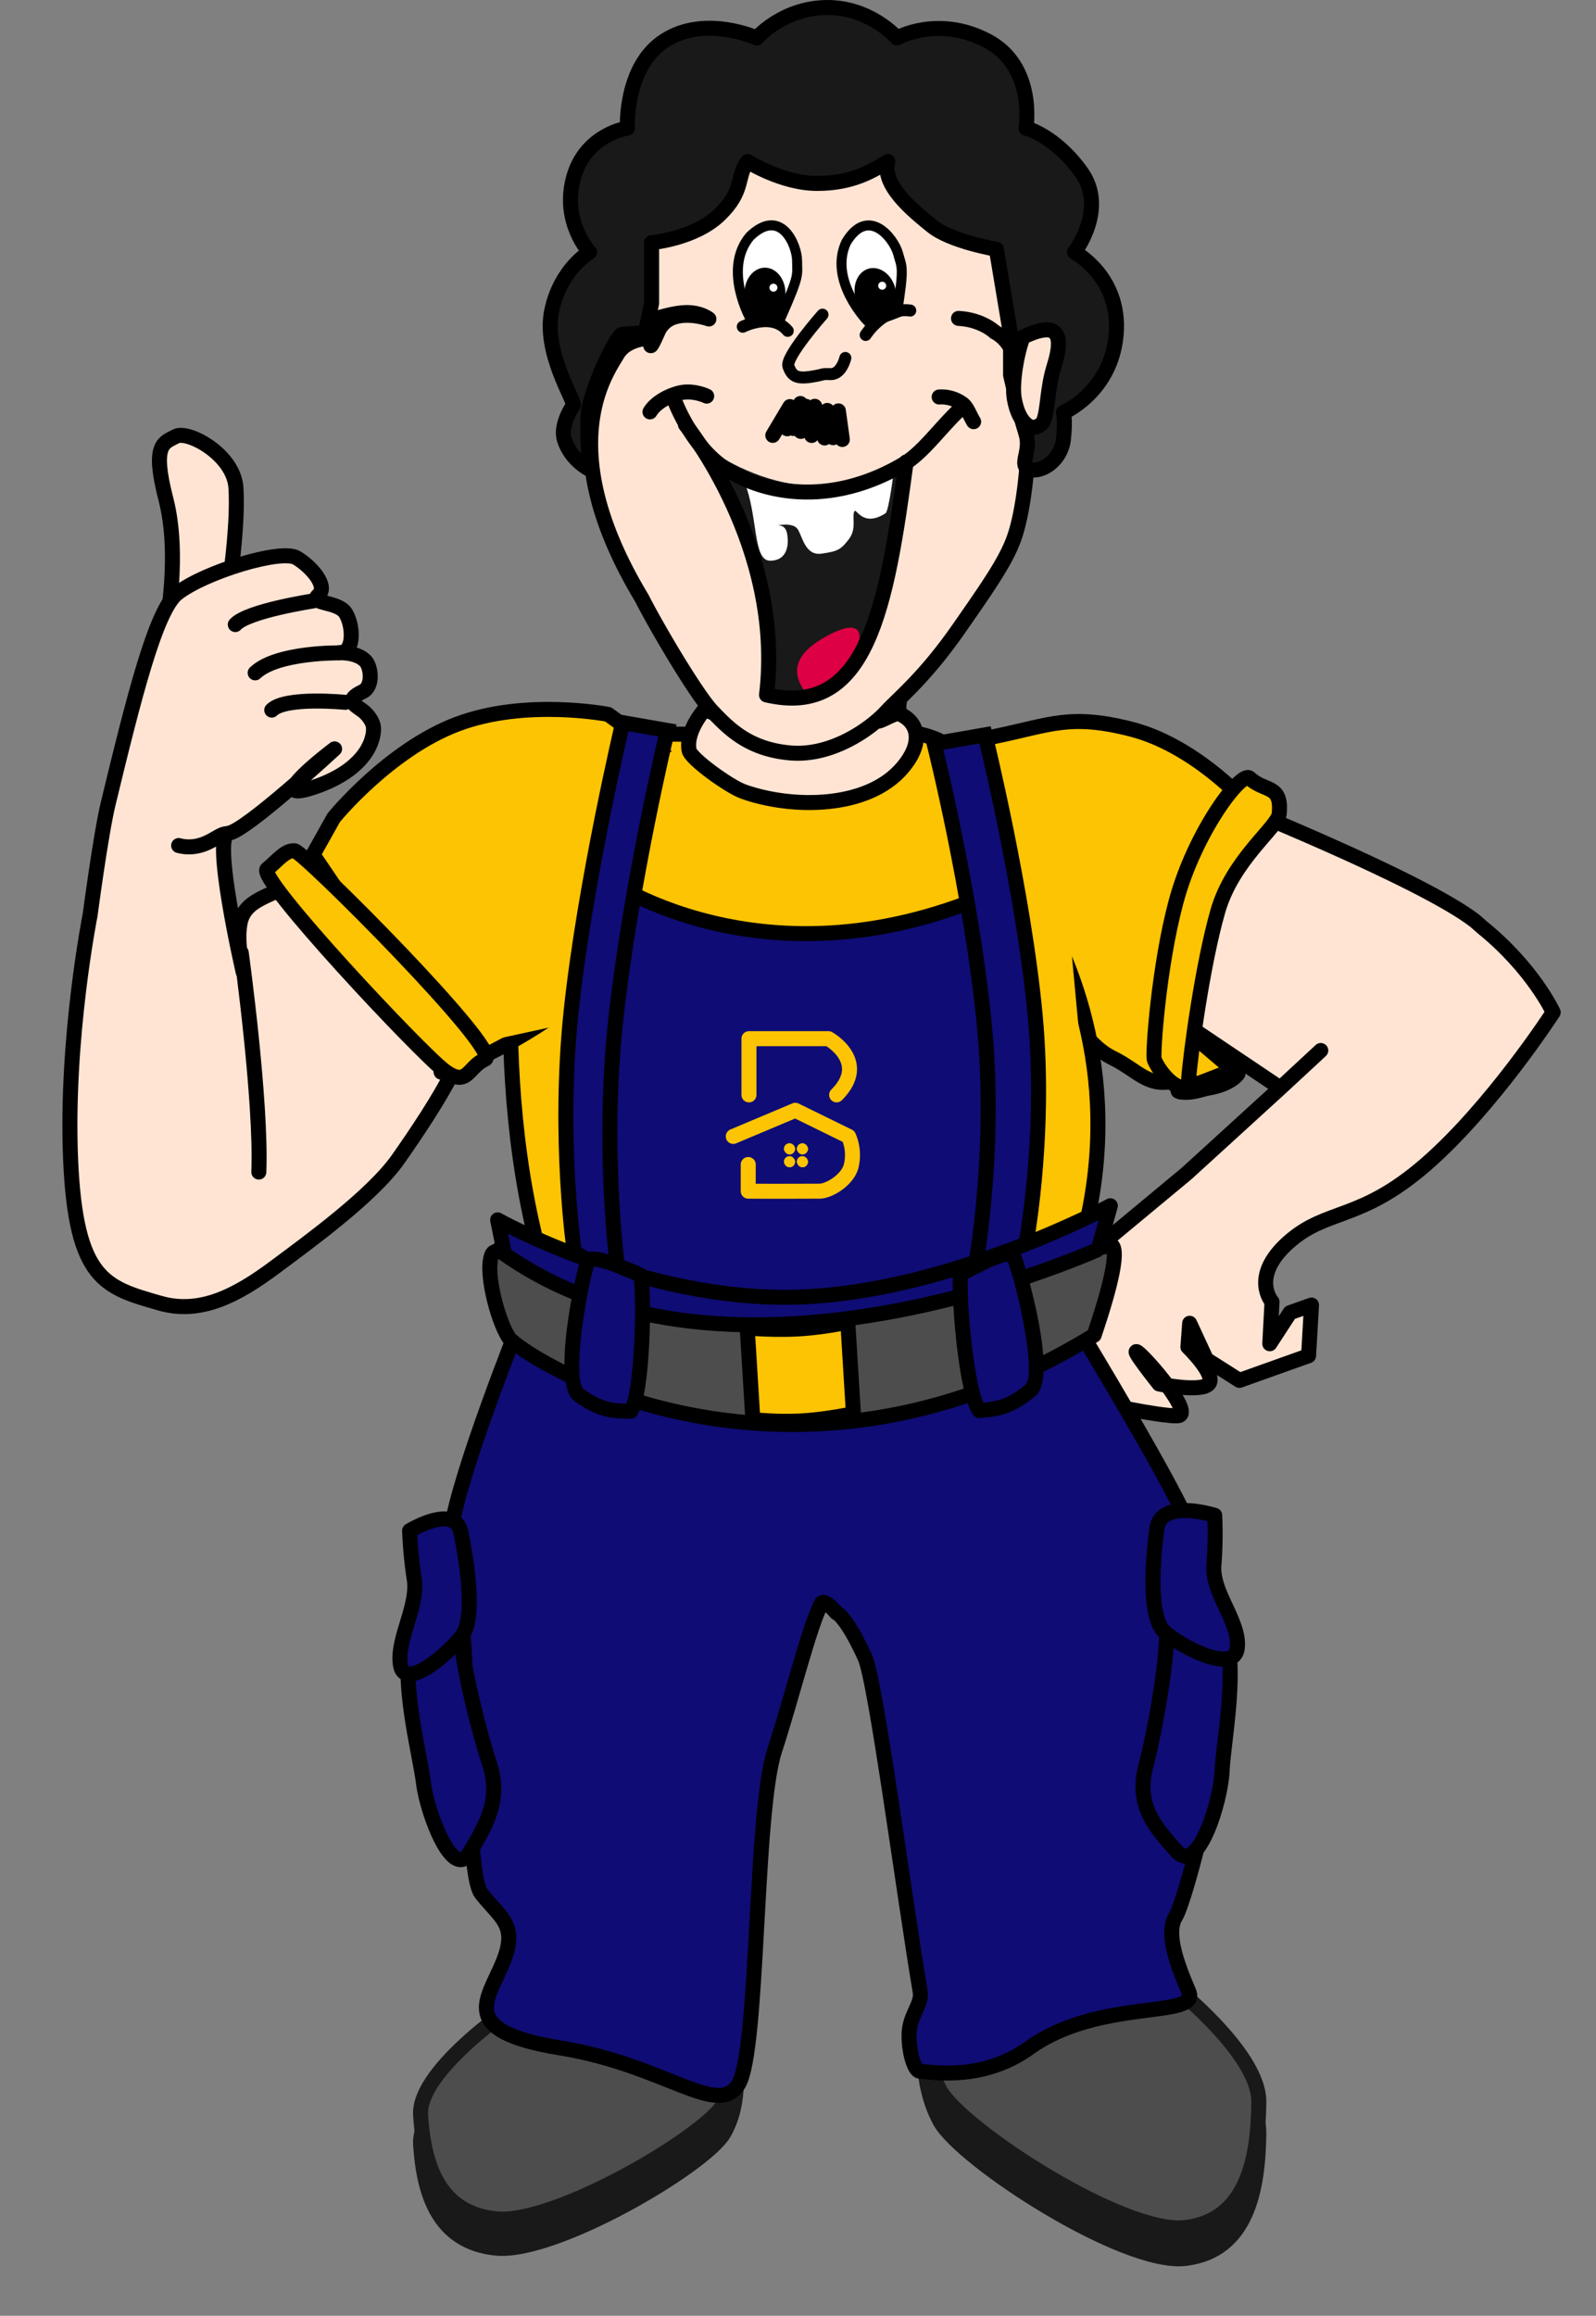 <svg xmlns="http://www.w3.org/2000/svg" xmlns:xlink="http://www.w3.org/1999/xlink" width="1596.187" height="2315.55" viewBox="0 0 1596.187 2315.55">
  <rect x="0" y="0" width="1596.187" height="2315.55" fill="#808080" stroke="none"/>
  <defs>
    <clipPath id="clip">
      <use xlink:href="#fill"/>
    </clipPath>
    <clipPath id="clip-2">
      <use xlink:href="#fill-2"/>
    </clipPath>
    <clipPath id="clip-3">
      <use xlink:href="#fill-3"/>
    </clipPath>
    <clipPath id="clip-4">
      <use xlink:href="#fill-4"/>
    </clipPath>
  </defs>
  <g id="Group_14627" data-name="Group 14627" transform="translate(-3203.751 15831.988)">
    <path id="Path_13352" data-name="Path 13352" d="M-6968.474,13364.425s189.021,99.511,238.695,147.146c1.093,1.048,4.983,5.53,6.206,6.753,46.667,46.635,61.908,92.194,61.908,92.194s-70.618,87.543-142.474,137.759-103.093,33-144.944,63.111-22.462,57.354-22.462,57.354l-6.59,41.444,23.374-28.76,22.158-5.347-8.244,50.076-71.312,17.271-30.663-24.339-12.824-37.662-4.232,23.376s25.178,30.185,17.056,38.625-49.547-4.867-49.547-4.867-26.137-40.932-17.975-33.758,51.165,68.846,32.647,67.315-78.574-21.677-78.574-21.677l-24.823-40.255-9.51-49.4,28.9-49.4,118.882-79.238,101.975-75.037,44.147-33.02-44.147,33.02-131.871-110.295,47.626-146.912Z" transform="matrix(0.995, -0.105, 0.105, 0.995, 9956.379, -29061.723)" fill="#ffe4d3" stroke="#000" stroke-linecap="round" stroke-linejoin="round" stroke-width="15"/>
    <g id="Group_14615" data-name="Group 14615" transform="translate(3237.526 -14859.348) rotate(-20)">
      <path id="Path_12785" data-name="Path 12785" d="M383.494,453.706h122.6l41.936-13.69,28.637-84.453v-70.9s8.006,36.74,30.55,55.72c22.205,18.7,27.2,37.933,55.93,37.277.081,0-.443,11.45,0,11.43,11.735,5.541,22.121,3.261,30.52,3.869,22.651,1.641,31.481-6.691,31.481-6.691l-12.573-17.521-20.354-28.363s-6.436-83.572,13.767-111.109,90.125-108.337,90.125-108.337-34.989-64.6-90.941-94.812S627.221,2.4,572.3.1,401.166,41.5,401.166,41.5L228.381,73.2s79.56,94.149,24.043,123.692Z" transform="translate(416.272 46.955) rotate(6)" fill="#fdc403" stroke="#000" stroke-linecap="round" stroke-linejoin="round" stroke-width="15"/>
      <path id="Path_12733" data-name="Path 12733" d="M18.4,202.034c.6-4.826,48.734-79.048,95.618-127.556,50.37-52.116,120.8-82.884,124.169-72.457,6.492,20.091,25.771,20.919,8.459,45.83-7.375,10.612-62.674,17.289-100.471,54.976C107.5,141.392,52.629,214.632,38.315,236.836c-1.228,1.9,13.8,14.738,27.9,18.564,17.028,4.621,11.492-7.636,10.5-6.947-.455.344-44.209-5.83-44.57-6.417C19.825,236.113,17.162,212.066,18.4,202.034Z" transform="translate(973.571 268.236) rotate(-9)" fill="#fdc403" stroke="#000" stroke-width="15"/>
    </g>
    <g id="Group_14624" data-name="Group 14624">
      <g id="Group_14614" data-name="Group 14614" transform="translate(2699 -15919)">
        <g id="Group_14594" data-name="Group 14594" transform="matrix(0.995, -0.105, 0.105, 0.995, 28.489, 47.998)">
          <path id="Path_13335" data-name="Path 13335" d="M-6268.207-6427.287s2.761-71.719-20.168-124.487-10.667-55.361,0-63.547,60.1,8.667,67.39,41.532,8.183,83.167,8.183,83.167Z" transform="matrix(0.966, 0.259, -0.259, 0.966, 4959.531, 8559.971)" fill="#ffe4d3" stroke="#000" stroke-linecap="round" stroke-linejoin="round" stroke-width="15"/>
          <path id="Path_13334" data-name="Path 13334" d="M-5911.473-6138.254c-9.314,15.718-8.219,53.073-22.9,75.826-16.673,25.843-41.54,55.766-63.455,80.892-29.855,34.23-98.816,73.6-133.374,94.157-41.108,24.456-79.455,39.842-118.559,24.013-52.714-21.34-81.3-31.681-73.687-152.394s45.025-240.71,45.025-240.71,19.031-79.091,29.619-108.777c36.635-102.713,67.7-187.528,90.792-201.8,29.677-18.346,108.146-33.552,122.453-22.613s28.3,31.588,17.569,39.322,18.3,7.863,24.9,20.146,5.287,39.525-8.287,39.273c-8.852-.165,14.763-.908,23.583,11.325,4.45,6.167,5.185,25.712-6.4,29.775-18.873,6.619-9.333,12.046-1.978,18.82,5.271,4.856,8.721,12.066,9.041,16.263.737,9.692-7.918,41.834-65.125,54.718s24.268-35.9,24.268-35.9-97.3,72.738-114.289,72.686,0,139.454,0,139.454-4.95-39.488,5.225-56.1c11.649-19.013,39.888-16.613,58.091-31.972,33.646-28.391,80.2-66.071,80.2-66.071l139.752,199.662S-5859.335-6226.242-5911.473-6138.254Z" transform="translate(6741.342 7264.021)" fill="#ffe4d3" stroke="#000" stroke-linecap="round" stroke-linejoin="round" stroke-width="15"/>
          <path id="Path_13336" data-name="Path 13336" d="M-5077-6760.6s-66.384,3.112-79.654,15.3" transform="translate(5794.333 7479.444)" fill="none" stroke="#000" stroke-linecap="round" stroke-width="15"/>
          <path id="Path_13337" data-name="Path 13337" d="M-5053.521-6699.692s-62.133-7.525-86.184,10.965" transform="translate(5792.086 7472.934)" fill="none" stroke="#000" stroke-linecap="round" stroke-width="15"/>
          <path id="Path_13338" data-name="Path 13338" d="M-5051.748-6639.917s-58.9-12.24-73.916,0" transform="translate(5790.625 7462.895)" fill="none" stroke="#000" stroke-linecap="round" stroke-width="15"/>
          <path id="Path_13339" data-name="Path 13339" d="M-5183.782-6374.223s4.8,149.31-5.523,219.893" transform="translate(5792.961 7435.079)" fill="none" stroke="#000" stroke-linecap="round" stroke-width="15"/>
        </g>
        <path id="Path_13340" data-name="Path 13340" d="M-5217.018-6489.747a40.384,40.384,0,0,0,20.569,0c11.626-2.921,19.978-10.654,25.938-11.685" transform="translate(5900.438 7422.208)" fill="none" stroke="#000" stroke-linecap="round" stroke-width="15"/>
      </g>
      <g id="Group_14616" data-name="Group 14616" transform="translate(3078.131 -16130.591)">
        <g id="Group_12480" data-name="Group 12480" transform="translate(200.843 904.442)">
          <g id="Group_12478" data-name="Group 12478" transform="translate(0 0)">
            <path id="Path_12296" data-name="Path 12296" d="M112.7,581.448c153.516,32.429,260.279,72.616,505.942-99.793,30.662-177.044-40.282-299.67-93.268-363.6-8.188-9.879-43.351-28.151-60.161-49.181C438.412,35.34,426.314-4.9,404.047-26.05c-10.532-10-34.708-10.143-34.708-10.143L146.634,7.1l-13.117,2.55-13.564,2.637L107.376,39.932,0,159.3S7.543,394.292,112.7,581.448Z" transform="translate(475.849 93.316) rotate(11)" fill="#fdc403" stroke="#000" stroke-linecap="round" stroke-linejoin="round" stroke-width="15"/>
            <path id="Path_12722" data-name="Path 12722" d="M61.829,0,0,20.359l180.287,161.06,32.272-32.367Z" transform="matrix(0.766, 0.643, -0.643, 0.766, 942.531, 235.636)" fill="#fdc403"/>
            <path id="Path_12718" data-name="Path 12718" d="M339.042,102.755C295.3,43.925,214.982,9.734,214.982,9.734L173.664,0S16.483,191.213,1.385,183.214,97.715,316.464,185.267,326.2s150.517,67.964,150.517,67.964l54.161-149.114S382.783,161.586,339.042,102.755Z" transform="translate(189.935 415.764) rotate(-74)" fill="#fdc403" stroke="#000" stroke-linecap="round" stroke-linejoin="round" stroke-width="15"/>
            <path id="Path_12719" data-name="Path 12719" d="M0,0" transform="translate(933.313 84.131) rotate(11)" fill="none" stroke="#707070" stroke-width="15"/>
            <path id="Path_12783" data-name="Path 12783" d="M214.473,0l90.7,21.792L72.255,169.08,0,120.56Z" transform="translate(412.61 249.153) rotate(20)" fill="#fdc403"/>
            <path id="Path_12721" data-name="Path 12721" d="M91.185,4.94,228.8,32.434,7.028,206.2,0,25.206,19.608-12.431Z" transform="matrix(0.799, 0.602, -0.602, 0.799, 597.095, 132.347)" fill="#fdc403"/>
            <path id="Path_12738" data-name="Path 12738" d="M-12396.689,10778.371s164.352,123.32,403.363,13.935c.664,302.006,5.832,411.735,5.832,411.735l-424.584,19.748Z" transform="translate(12920.808 -10509.836)" fill="#0f0c75" stroke="#000" stroke-linecap="round" stroke-linejoin="round" stroke-width="15"/>
            <path id="Path_12732" data-name="Path 12732" d="M.135,180.559C1.552,171.421,211.3-16.99,218.242,1.242s27.962,18.836,8.92,41.638S25.238,220.31,16.97,209.04-1.281,189.7.135,180.559Z" transform="translate(399.769 235.301) rotate(87)" fill="#fdc403" stroke="#000" stroke-width="15"/>
          </g>
        </g>
        <path id="Path_12771" data-name="Path 12771" d="M4.427.088s-9.565,165.449-.576,293.446S48.766,529.419,48.766,529.419l49.013,20.27S58.286,430.874,49.228,293.446,49.8,0,49.8,0Z" transform="matrix(0.985, 0.174, -0.174, 0.985, 744.062, 1020.316)" fill="#0f0c75" stroke="#000" stroke-width="15"/>
        <path id="Path_12772" data-name="Path 12772" d="M106.568.091s10.8,161.011.5,285.575S55.813,515.217,55.813,515.217L0,534.938S45.022,419.314,55.407,285.575,54.9,0,54.9,0Z" transform="matrix(0.985, -0.174, 0.174, 0.985, 1005.807, 1051.821)" fill="#0f0c75" stroke="#000" stroke-width="15"/>
        <g id="Rectangle_5092" data-name="Rectangle 5092" transform="translate(909.72 1441.795)" fill="#fdc403" stroke="#fdc403" stroke-width="15">
          <rect id="fill" width="11.058" height="11.058" rx="5.529" stroke="none"/>
          <path d="M0,3.558h11.058M7.5,0v11.058M11.058,7.5h-11.058M3.558,11.058v-11.058" fill="none" clip-path="url(#clip)"/>
        </g>
        <g id="Rectangle_5095" data-name="Rectangle 5095" transform="translate(909.72 1454.696)" fill="#fdc403" stroke="#fdc403" stroke-width="15">
          <rect id="fill-2" width="11.058" height="11.058" rx="5.529" stroke="none"/>
          <path d="M0,3.558h11.058M7.5,0v11.058M11.058,7.5h-11.058M3.558,11.058v-11.058" fill="none" clip-path="url(#clip-2)"/>
        </g>
        <g id="Rectangle_5093" data-name="Rectangle 5093" transform="translate(922.62 1441.795)" fill="#fdc403" stroke="#fdc403" stroke-width="15">
          <rect id="fill-3" width="11.058" height="11.058" rx="5.529" stroke="none"/>
          <path d="M0,3.558h11.058M7.5,0v11.058M11.058,7.5h-11.058M3.558,11.058v-11.058" fill="none" clip-path="url(#clip-3)"/>
        </g>
        <g id="Rectangle_5094" data-name="Rectangle 5094" transform="translate(922.62 1454.696)" fill="#fdc403" stroke="#fdc403" stroke-width="15">
          <rect id="fill-4" width="11.058" height="11.058" rx="5.529" stroke="none"/>
          <path d="M0,3.558h11.058M7.5,0v11.058M11.058,7.5h-11.058M3.558,11.058v-11.058" fill="none" clip-path="url(#clip-4)"/>
        </g>
        <path id="Path_12740" data-name="Path 12740" d="M201.842,113.292v-56.2h79.569s41.3,23,8.1,56.2" transform="translate(672.827 1280.08)" fill="none" stroke="#fdc403" stroke-linecap="round" stroke-linejoin="round" stroke-width="15"/>
        <path id="Path_12741" data-name="Path 12741" d="M114.947,405.028l62.045-26.121L230.3,405.028a46.655,46.655,0,0,1,2.425,30.133c-3.676,13.133-20.96,24.068-30.985,24.611-56.59.231-71.84,0-71.84,0V433.145" transform="translate(744.036 1029.862)" fill="none" stroke="#fdc403" stroke-linecap="round" stroke-linejoin="round" stroke-width="15"/>
      </g>
    </g>
    <path id="Path_13349" data-name="Path 13349" d="M-16493.9,4653.22v26.757l-4.271,10.607,16.082,6.416-16.082-10.41s-21.988,22.767-18.109,43.766c1.566,8.473,40.236,36.255,54.412,41.309,47.73,17.012,123.692,17.724,159-23.857,22.905-26.977,14.033-46.917-3.28-53.973-4.067-1.657-19.568,8.914-21.762,7.231-2.213-1.7,22.21-10.158,21.762-11.521-.723-2.194-.222-6.358.892-11.386,2.383-10.752,7.807-24.938,7.807-24.938Z" transform="translate(20409.184 -19812.123)" fill="#ffe4d3" stroke="#000" stroke-linecap="round" stroke-linejoin="round" stroke-width="15"/>
    <g id="Group_14617" data-name="Group 14617" transform="translate(3252.284 -16342.063)">
      <path id="Path_12289" data-name="Path 12289" d="M-14386.469,7777.112s-19.218-3.031-33.716,4.44a25.851,25.851,0,0,0-13.82,17.838c-.764,3.333-1.408,5.99-2.02,8.34-4.071,15.676-2.314-1.208-2.314-1.208a56.751,56.751,0,0,0-11.75,3.763c-7.21,3.154-16.187,9.042-19.6,19.135-6.271,18.554-48.224,102.885,70.654,234.514,19.47,25.113,72.189,84.653,90.911,97.776,18.6,13.039,42.205,30.255,84.331,25.786s74.647-39.884,85.882-57.955,31.65-41.6,55.435-95.144,35.2-80.157,37.994-104.737c5.96-52.4-12.779-153.92-27.737-184.069-6.612-13.325,7.369,57.311,10.771,42.128,4.18-18.668-1.047-53.436-10.148-78.313-16.312-44.583-41.44-139.76-41.44-139.76l-167.275-70.952-145.854,83.46-34.9,137.865,13.919,71.607s20.656-12.557,35.824-16.186S-14386.469,7777.112-14386.469,7777.112Z" transform="translate(16266.53 -4060.123) rotate(11)" fill="#ffe4d3" stroke="#000" stroke-linecap="round" stroke-linejoin="round" stroke-width="15"/>
      <g id="Group_12464" data-name="Group 12464" transform="translate(297.493 -95.994) rotate(11)">
        <g id="Group_12462" data-name="Group 12462" transform="translate(542.266 937.772)">
          <path id="Path_12282" data-name="Path 12282" d="M-14394.937,7823.308s119.973,69.792,212.447-21.6c1.15,80.561,34.289,277.857-97.439,264.021C-14282.683,7943.035-14394.937,7823.308-14394.937,7823.308Z" transform="translate(14394.937 -7801.712)" fill="#191919"/>
          <path id="Path_12283" data-name="Path 12283" d="M-14337.855,7855.545c20.382,30.334,23.5,76.8,40.945,73.056s15.028-20.232,11.361-29.723-11.361-6.2-11.361-6.2,15.028-6.7,21.146,0,12.423,24.525,27.851,19.166,18.1-7.548,23.929-19.166-.685-21.3,0-27.886,10.354,14.795,31.02-4.6c3.222-1.981,0-45.818,0-45.818S-14242.946,7871.061-14337.855,7855.545Z" transform="translate(14393.831 -7802.033)" fill="#fff"/>
          <path id="Path_12284" data-name="Path 12284" d="M-14241.41,8085.062c-4.173-5.762-25.881-24.146,9.985-55.123s35.113-5.042,35.113-5.042-3.472,22.907-14.732,39.3C-14221.341,8079.19-14239.4,8087.845-14241.41,8085.062Z" transform="translate(14395.556 -7838.027)" fill="#de0044"/>
        </g>
        <g id="Group_12463" data-name="Group 12463" transform="translate(492.677 862.835)">
          <path id="Path_12278" data-name="Path 12278" d="M44.15.115S28.541.077,17.527,9.842.717,31.036.1,39.174" transform="matrix(0.966, 0.259, -0.259, 0.966, 10.041, 40.517)" fill="none" stroke="#000" stroke-linecap="round" stroke-width="15"/>
          <path id="Path_12279" data-name="Path 12279" d="M0,.005A35.438,35.438,0,0,1,23.063,8.724c4.15,3.7,5.993,11.29,9.581,18.3" transform="matrix(0.966, -0.259, 0.259, 0.966, 281.06, 8.549)" fill="none" stroke="#000" stroke-linecap="round" stroke-width="15"/>
          <path id="Path_12280" data-name="Path 12280" d="M-14416.7,7791.217a185.408,185.408,0,0,0,20.7,27.627c1.5,1.674,3.288,3.581,5.16,5.489,9.6,9.785,21.755,19.693,35.63,25.883,45.172,20.152,115.017,18.923,177.907-37.059,17.026-15.157,29.176-43.388,45.5-65.567" transform="translate(14436.447 -7732.143)" fill="none" stroke="#000" stroke-linecap="round" stroke-width="15"/>
          <path id="Path_12281" data-name="Path 12281" d="M-14421.094,7817.1s120.462,100.593,131.129,249.762c103.479,3.983,101.22-109.437,92.6-255.3" transform="translate(14458.383 -7732.915)" fill="none" stroke="#000" stroke-linecap="round" stroke-linejoin="round" stroke-width="15"/>
        </g>
      </g>
      <path id="Path_12285" data-name="Path 12285" d="M-14368.178,7756.725s24.908-22.266,49.572-11.167" transform="translate(12490.785 -10571.672) rotate(-16)" fill="none" stroke="#000" stroke-linecap="round" stroke-width="12"/>
      <path id="Path_12286" data-name="Path 12286" d="M-14368.179,7758.111s21.832-24.429,43.449-12.252" transform="translate(16888.451 -1256.963) rotate(21)" fill="none" stroke="#000" stroke-linecap="round" stroke-width="12"/>
      <path id="Path_12787" data-name="Path 12787" d="M-14378.492,7783.181c7.624-22.25,23.145-31.132,23.145-31.132.063-.071,19.659-22.62,51.764-4.535" transform="translate(12355.015 12504.602) rotate(74)" fill="none" stroke="#000" stroke-linecap="round" stroke-width="15"/>
      <path id="Path_12287" data-name="Path 12287" d="M-14285.2,7718.005s-35.223,44.384-31.293,53.493,8.223,12.263,23.206,9.121,8.527-3.361,19.4-3.683,13.783-16.88,13.783-16.88" transform="translate(15443.597 -6135.107) rotate(3)" fill="none" stroke="#000" stroke-linecap="round" stroke-linejoin="round" stroke-width="12"/>
      <path id="Path_12288" data-name="Path 12288" d="M-14333.238,7822.9l11.365-31.54,1.6,22.3,8.081-27.318-2.117,25.871,7.887-24.186v25.634l2.382-5.943,6.478-21.375,2.5,29.22,5.135-24.2,8.084,24.2-2.673-27.535,11.021,25.634V7786.34l9.329,27.318" transform="translate(16286.904 -3998.862) rotate(11)" fill="none" stroke="#000" stroke-linecap="round" stroke-linejoin="round" stroke-width="15"/>
      <g id="Component_12_73" data-name="Component 12 – 73" transform="translate(689.403 735.37)">
        <path id="Path_12786" data-name="Path 12786" d="M3317.351,4377.62s-27.314-49.067,0-81.395c31.117-29.957,47.1,9.276,47.1,24.3s3.165,12.992-16.368,57.091C3324.133,4380.641,3317.351,4377.62,3317.351,4377.62Z" transform="translate(-3305.211 -4285.248)" fill="#fff" stroke="#000" stroke-width="10"/>
        <ellipse id="Ellipse_382" data-name="Ellipse 382" cx="20.5" cy="25.5" rx="20.5" ry="25.5" transform="translate(6.584 42.349)"/>
        <circle id="Ellipse_384" data-name="Ellipse 384" cx="4" cy="4" r="4" transform="translate(31.584 58.349)" fill="#fff"/>
      </g>
      <g id="Component_12_74" data-name="Component 12 – 74" transform="matrix(0.966, -0.259, 0.259, 0.966, 783.239, 744.758)">
        <path id="Path_12786-2" data-name="Path 12786" d="M3317.351,4377.62s-27.314-49.067,0-81.395c31.117-29.957,47.1,9.276,47.1,24.3s3.165,12.992-16.368,57.091C3324.133,4380.641,3317.351,4377.62,3317.351,4377.62Z" transform="translate(-3305.211 -4285.248)" fill="#fff" stroke="#000" stroke-width="10"/>
        <ellipse id="Ellipse_382-2" data-name="Ellipse 382" cx="20.5" cy="25.5" rx="20.5" ry="25.5" transform="translate(6.584 42.349)"/>
        <circle id="Ellipse_384-2" data-name="Ellipse 384" cx="4" cy="4" r="4" transform="translate(31.584 58.349)" fill="#fff"/>
      </g>
    </g>
    <path id="Path_13350" data-name="Path 13350" d="M-4083.364-15581.558s6.893,31.268,15.418,58.931c5.559,18.038-8.243,31.824,3.881,35.45s31.241-9.485,33.516-29.844,0-26.979,0-26.979,47.938-20.406,52.794-78.2-41.695-82.174-41.695-82.174,33.31-43.08,6.867-80.012-55.362-44.007-55.362-44.007,10.315-61.987-39.17-87.591-89.792-2.545-89.792-2.545-26.905-31.089-70.766-30.479-69.548,30.479-69.548,30.479-51.373-23.531-91.985,2.545-37.376,87.591-37.376,87.591-42.187,5.938-54.015,50.076,16.2,73.942,16.2,73.942-28.942,16.542-37.825,58.331,23.035,89.5,21.627,94.758c-4.8,6.742-12.789,22.286-9.048,34.264,6.5,20.82,25.246,29.844,25.246,29.844s-3.9-49.232,0-64.107c9.735-37.138,29.276-70.639,32.23-70.915,47.656-4.462,22.258,4.356,22.258,4.356l7.551-35.316v-60.77s43.053-3.662,68.1-27.968,16.488-38.03,27.87-53.154c.148.074,34.47,21.946,69.548,21.946s55.006-12.283,70.766-21.946c-6.479,23.487,24.559,48.839,43.95,64.521s64.544,23.217,64.544,23.217l14.223,85.113Z" transform="translate(8297.801 124.526)" fill="#191919" stroke="#000" stroke-linecap="round" stroke-linejoin="round" stroke-width="15"/>
    <path id="Path_13351" data-name="Path 13351" d="M-14093.518,7735.214c32.154-15.376,42.311-6.411,30.994,29.674-6.711,21.4-6.019,42.747-10.18,53.6-2.7,7.032-11.461,7.153-11.461,7.153s-13.252-1.707-18.016-28.668C-14104.979,7781.132-14099.428,7750.525-14093.518,7735.214Z" transform="translate(18320.355 -23230.172)" fill="#ffe4d3" stroke="#000" stroke-width="15"/>
    <g id="Group_14618" data-name="Group 14618" transform="translate(3419.132 -15282.782)">
      <g id="Group_12472" data-name="Group 12472" transform="translate(187.437 1425.698)">
        <path id="Path_12301" data-name="Path 12301" d="M79.592,9.247s-90.467,87.64-78.5,133.2S36.016,235.317,95.1,229.788,284.5,108.809,296.7,73.549,293.4,0,293.4,0Z" transform="translate(43.93 29.27) rotate(11)" fill="#191919" stroke="#191919" stroke-linecap="round" stroke-linejoin="round" stroke-width="15"/>
        <path id="Path_12734" data-name="Path 12734" d="M79.592,9.247s-90.467,87.64-78.5,133.2S36.016,235.317,95.1,229.788,284.5,108.809,296.7,73.549,293.4,0,293.4,0Z" transform="translate(43.93 0) rotate(11)" fill="#4d4d4d" stroke="#191919" stroke-linecap="round" stroke-linejoin="round" stroke-width="15"/>
      </g>
      <g id="Group_12471" data-name="Group 12471" transform="translate(700.545 1384.841)">
        <path id="Path_12302" data-name="Path 12302" d="M232.515,11.043S325.64,116.926,312.362,172,274.284,284.285,212.6,277.638,16.585,131.518,4.412,88.907,9.1,0,9.1,0Z" transform="translate(0 101.454) rotate(-13)" fill="#191919" stroke="#191919" stroke-linecap="round" stroke-linejoin="round" stroke-width="15"/>
        <path id="Path_12735" data-name="Path 12735" d="M232.515,11.043S325.64,116.926,312.362,172,274.284,284.285,212.6,277.638,16.585,131.518,4.412,88.907,9.1,0,9.1,0Z" transform="translate(0 70.558) rotate(-13)" fill="#4d4d4d" stroke="#191919" stroke-linecap="round" stroke-linejoin="round" stroke-width="15"/>
      </g>
      <g id="Group_12476" data-name="Group 12476" transform="translate(99.628 536.99)">
        <g id="Group_12470" data-name="Group 12470" transform="translate(181.03 0) rotate(11)">
          <g id="Group_12469" data-name="Group 12469" transform="translate(27.126 0)">
            <path id="Path_12297" data-name="Path 12297" d="M40.677,229.934S11,385.894,13.464,441.72c.877,19.874,24.249,70.339,37.53,124.7,24.036,98.375,46,215.374,61.434,228.7,23.97,20.691,42.14,23.659,34.486,63.222s-33.08,76.548,72.893,73.228,168.285,39.328,181.63,1.307S365.066,663.383,373.21,598.4c6.4-51.078,10.381-128.427,17.676-152.648,1.869-6.207,16.6,6.058,16.6,6.058s9.357.412,36.493,38.217c15.361,21.4,84.187,227.466,118.086,317.675,4.562,12.139-6.127,25.205-2.825,43.8,3.362,18.928,12.636,34.775,17.381,34.33,15.64-1.457,65.354-3.485,103.207-43.681,59.24-62.9,162.688-60.985,145.964-85.708s-34.193-52.964-27.24-71.279,18.668-190.208-3.223-232.8S748.894,325.73,737.1,300.144s-147.91-175.467-147.91-175.467L598.8,0S455.95,117.275,306.248,149.969,0,130.773,0,130.773Z" transform="translate(0 0)" fill="#0f0c75" stroke="#000" stroke-linecap="round" stroke-linejoin="round" stroke-width="15"/>
          </g>
          <g id="Group_12467" data-name="Group 12467" transform="translate(0 434.069)">
            <path id="Path_12300" data-name="Path 12300" d="M45.87,11.355C45.682-11.6-3.767.015.23,48.4S31.485,150.981,40.544,178.913s47.187,90.018,58.2,59.606,21.381-58.392,2.812-91.514S46.058,34.313,45.87,11.355Z" transform="translate(21.379 85.19)" fill="#0f0c75" stroke="#000" stroke-linecap="round" stroke-linejoin="round" stroke-width="15"/>
            <path id="Path_12299" data-name="Path 12299" d="M0,18.6S39.152-17,50.567,10.3,81.452,91.284,71.553,111.6s-45.238,64.838-54.684,41.158,6.221-61.4-2.994-87.2A432.8,432.8,0,0,1,0,18.6Z" transform="translate(0 0)" fill="#0f0c75" stroke="#000" stroke-linecap="round" stroke-linejoin="round" stroke-width="15"/>
          </g>
          <g id="Group_12468" data-name="Group 12468" transform="translate(640.713 349.032) rotate(-30)">
            <path id="Path_12300-2" data-name="Path 12300" d="M79.8,11.678c.594-22.645,58.166-13.039,52.709,34.812s-38.185,102.317-49.221,130.2S26.7,267.206,14.334,237.634s-24.023-56.773-1.792-90.124S79.21,34.321,79.8,11.678Z" transform="translate(0 84.692)" fill="#0f0c75" stroke="#000" stroke-linecap="round" stroke-linejoin="round" stroke-width="15"/>
            <path id="Path_12299-2" data-name="Path 12299" d="M88.038,17S42.886-16.634,29.106,10.714s-37.4,81-26.167,100.66S54.725,173.605,66.146,149.9s-6.267-60.3,4.918-86.085A394.469,394.469,0,0,0,88.038,17Z" transform="translate(71.59 0)" fill="#0f0c75" stroke="#000" stroke-linecap="round" stroke-linejoin="round" stroke-width="15"/>
          </g>
        </g>
        <g id="Group_12477" data-name="Group 12477" transform="translate(153.75 42.57)">
          <path id="Path_12724" data-name="Path 12724" d="M5.933,121.907c2.151,4.618-4.451-1.041-5.687,7.248-2.973,19.93,21.809,68.488,34.56,78.725,1.35,1.082-2.57-1.51,0,0,49.738,29.2,323.2,113.138,572.257-115.7,16.176-119.219-7.048-88.671-7.048-88.671S266.476,245.188,5.933,121.907Z" transform="translate(47.162 0) rotate(11)" fill="#4d4d4d" stroke="#000" stroke-linecap="round" stroke-linejoin="round" stroke-width="15"/>
          <g id="Path_12725" data-name="Path 12725" transform="translate(112.534 119.736) rotate(11)" fill="#0f0c75" stroke-linecap="round" stroke-linejoin="round">
            <path d="M 58.847 152.64 C 58.846 152.64 58.846 152.64 58.845 152.64 C 48.714 152.639 38.418 149.982 25.461 144.025 C 6.369 135.246 5.397 32.197 9.003 9.803 C 9.061 9.445 11.332 7.5 19.993 7.5 C 31.505 7.5 44.971 10.91 45.106 10.944 C 52.802 12.193 60.469 13.879 63.86 15.013 C 74.198 46.46 87.424 136.922 79.704 150.018 C 71.385 151.682 65.201 152.64 58.847 152.64 Z" stroke="none"/>
            <path d="M 19.992 15 L 19.992 15 C 18.231 15 16.877 15.094 15.861 15.216 C 12.773 44.691 16.212 127.739 28.594 137.21 C 40.681 142.768 49.729 145.14 58.845 145.14 C 63.447 145.14 68.078 144.559 73.779 143.52 C 77.506 123.29 66.67 51.133 57.899 21.124 C 54.341 20.251 49.275 19.233 44.614 18.493 C 44.155 18.42 43.697 18.325 43.248 18.21 C 39.756 17.317 28.772 15 19.992 15 M 19.993 0 C 32.582 0 46.964 3.678 46.964 3.678 C 46.964 3.678 69.046 7.177 70.085 10.056 C 79.874 37.181 99.998 153.553 82.363 157.133 C 73.921 158.846 66.544 160.14 58.845 160.14 C 48.413 160.14 37.388 157.764 22.328 150.839 C -3.847 138.803 -0.959 24.492 1.598 8.611 C 2.673 1.935 10.861 -0 19.993 0 Z" stroke="none" fill="#000"/>
          </g>
          <g id="Path_12739" data-name="Path 12739" transform="matrix(0.966, -0.259, 0.259, 0.966, 462.154, 137.537)" fill="#0f0c75" stroke-linecap="round" stroke-linejoin="round">
            <path d="M 30.262 154.156 C 23.939 154.156 17.797 153.245 9.544 151.661 C 1.831 138.422 15.863 47.056 26.535 15.432 C 30.147 14.182 38.46 12.383 45.033 11.303 C 45.847 11.124 59.933 7.5 71.659 7.5 C 79.43 7.5 82.082 9.148 82.367 9.589 C 85.907 32.256 84.209 136.194 64.715 145.211 C 51.342 151.397 40.716 154.156 30.262 154.156 Z" stroke="none"/>
            <path d="M 71.659 15 C 60.931 15 47.72 18.386 47.588 18.42 C 47.151 18.534 46.695 18.63 46.249 18.704 C 41.847 19.427 36.306 20.556 32.468 21.525 C 23.387 51.66 11.882 124.626 15.494 145.13 C 21.113 146.11 25.696 146.656 30.262 146.656 C 39.7 146.656 49.063 144.188 61.303 138.549 C 74.39 129.096 78.48 45.156 75.517 15.19 C 74.548 15.081 73.281 15 71.659 15 M 71.659 0 C 80.735 0 88.771 1.937 89.801 8.546 C 92.293 24.531 94.491 139.702 67.864 152.018 C 52.301 159.217 40.993 161.656 30.262 161.656 C 22.633 161.656 15.297 160.424 6.928 158.794 C -10.937 155.313 10.22 37.9 20.323 10.497 C 21.395 7.587 43.817 3.902 43.817 3.902 C 43.817 3.902 58.783 0 71.659 0 Z" stroke="none" fill="#000"/>
          </g>
          <g id="Path_12727" data-name="Path 12727" transform="translate(270.49 190.155) rotate(-3)" fill="#fdc403" stroke-linecap="round">
            <path d="M 55.976 104.952 C 36.494 104.952 17.73 102.572 8.416 101.178 L 7.579 9.369 C 18.424 10.813 37.772 12.953 57.231 12.953 L 58.755 12.948 C 78.484 12.831 97.604 10.439 108.334 8.824 L 109.169 100.501 C 98.921 102.04 77.653 104.828 57.376 104.948 L 55.976 104.952 Z" stroke="none"/>
            <path d="M 100.912 17.427 C 89.723 18.863 74.448 20.355 58.799 20.448 L 57.231 20.453 C 41.796 20.453 26.436 19.135 15.157 17.856 L 15.857 94.649 C 25.794 95.944 40.651 97.452 55.976 97.452 L 57.332 97.448 C 73.569 97.352 90.507 95.497 101.61 94.002 L 100.912 17.427 M 115.754 7.62939453125e-06 L 116.728 106.887 C 116.728 106.887 86.359 112.277 57.421 112.448 C 56.94 112.451 56.455 112.452 55.976 112.452 C 27.571 112.452 0.974 107.571 0.974 107.571 L 1.52587890625e-05 0.684 C 1.52587890625e-05 0.684 28.768 5.453 57.231 5.453 C 57.726 5.453 58.216 5.451 58.71 5.448 C 87.649 5.277 115.754 7.62939453125e-06 115.754 7.62939453125e-06 Z" stroke="none" fill="#000"/>
          </g>
        </g>
      </g>
    </g>
  </g>
</svg>
